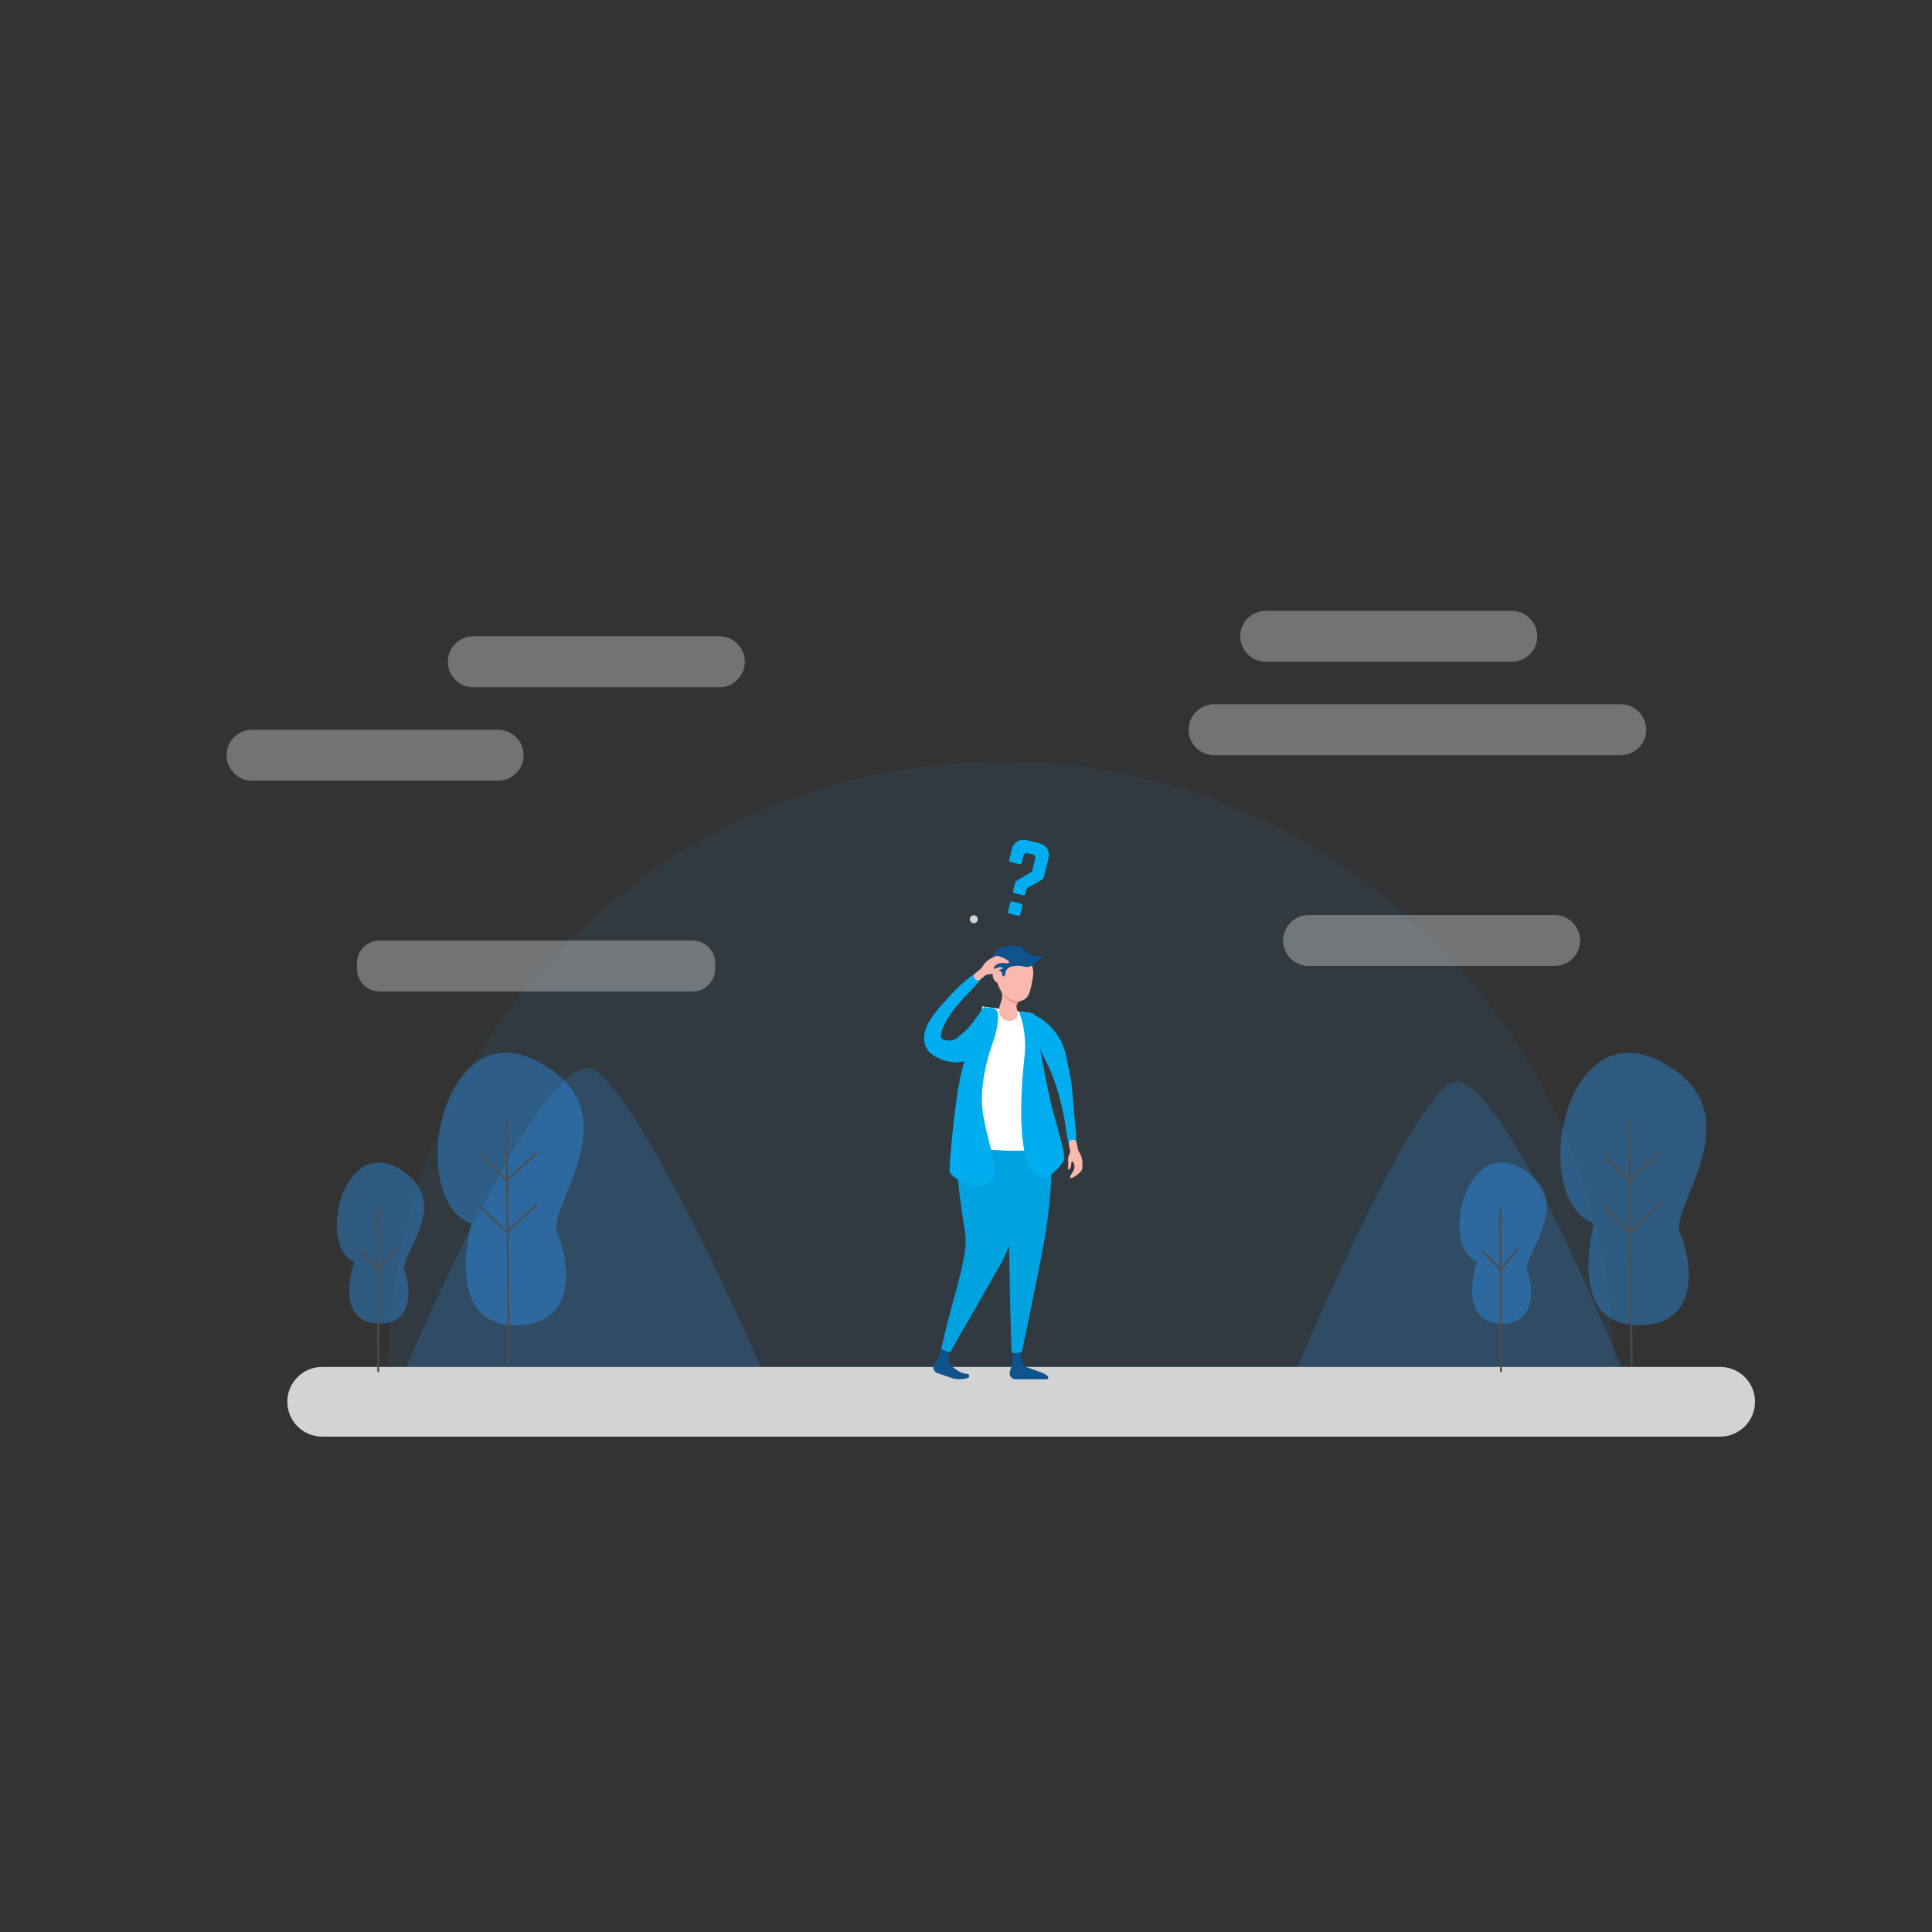 <svg xmlns="http://www.w3.org/2000/svg" xmlns:xlink="http://www.w3.org/1999/xlink" version="1.1" id="Layer_1" x="0px" y="0px" viewBox="0 0 1080 1080" enable-background="new 0 0 1080 1080" xml:space="preserve" width="1080" height="1080">
<rect x="0" y="0" width="1080" height="1080" fill="#333333" stroke="none"/>
<path xmlns="http://www.w3.org/2000/svg" opacity="0.07" fill="#2A94F4" d="M216.861,768.599c0-189.286,153.447-342.733,342.733-342.733  s342.733,153.447,342.733,342.733"/>
<g xmlns="http://www.w3.org/2000/svg" opacity="0.2">
	<g>
		<path fill="#2A94F4" d="M224.499,770.302c0,0,79.44-189.446,107.912-171.925c28.472,17.521,95.727,171.925,95.727,171.925H224.499    z"/>
	</g>
</g>
<g xmlns="http://www.w3.org/2000/svg" opacity="0.2">
	<g>
		<path fill="#2A94F4" d="M908.92,770.302c0,0-72.622-181.361-98.65-164.587c-26.028,16.773-87.511,164.587-87.511,164.587H908.92z"/>
	</g>
</g>
<g xmlns="http://www.w3.org/2000/svg">
	<path fill="#5E349D" d="M574.925,773.586h-50.373c-1.815,0-3.285-1.472-3.285-3.285c0-1.814,1.47-3.285,3.285-3.285h50.373   c1.814,0,3.285,1.471,3.285,3.285C578.21,772.115,576.739,773.586,574.925,773.586z"/>
</g>
<g xmlns="http://www.w3.org/2000/svg">
	<path fill="#D3D3D3" d="M546.591,513.852c0,1.228-0.996,2.224-2.224,2.224c-1.228,0-2.224-0.996-2.224-2.224   c0-1.228,0.996-2.224,2.224-2.224C545.595,511.628,546.591,512.624,546.591,513.852z"/>
</g>
<g xmlns="http://www.w3.org/2000/svg" opacity="0.4">
	<path fill="#D3D3D3" d="M906.013,422.177H678.659c-7.83,0-14.236-6.406-14.236-14.236l0,0c0-7.83,6.406-14.236,14.236-14.236   h227.355c7.83,0,14.236,6.406,14.236,14.236l0,0C920.249,415.771,913.843,422.177,906.013,422.177z"/>
</g>
<g xmlns="http://www.w3.org/2000/svg" opacity="0.4">
	<path fill="#D3D3D3" d="M402.144,384.162H264.576c-7.83,0-14.236-6.406-14.236-14.236l0,0c0-7.83,6.406-14.236,14.236-14.236   h137.567c7.83,0,14.236,6.406,14.236,14.236l0,0C416.379,377.756,409.973,384.162,402.144,384.162z"/>
</g>
<g xmlns="http://www.w3.org/2000/svg" opacity="0.4">
	<path fill="#D3D3D3" d="M845.123,369.927H707.556c-7.83,0-14.236-6.406-14.236-14.236l0,0c0-7.83,6.406-14.236,14.236-14.236   h137.567c7.83,0,14.236,6.406,14.236,14.236l0,0C859.359,363.52,852.953,369.927,845.123,369.927z"/>
</g>
<g xmlns="http://www.w3.org/2000/svg" opacity="0.4">
	<path fill="#D3D3D3" d="M278.466,436.413H140.899c-7.83,0-14.236-6.406-14.236-14.236l0,0c0-7.83,6.406-14.236,14.236-14.236   h137.567c7.83,0,14.236,6.406,14.236,14.236l0,0C292.702,430.007,286.296,436.413,278.466,436.413z"/>
</g>
<g xmlns="http://www.w3.org/2000/svg" opacity="0.4">
	<path fill="#D3D3D3" d="M869.087,540H731.519c-7.83,0-14.236-6.406-14.236-14.236l0,0c0-7.83,6.406-14.236,14.236-14.236h137.567   c7.83,0,14.236,6.406,14.236,14.236l0,0C883.323,533.594,876.916,540,869.087,540z"/>
</g>
<g xmlns="http://www.w3.org/2000/svg" opacity="0.4">
	<path fill="#D3D3D3" d="M387.179,554.236H212.134c-6.927,0-12.594-5.667-12.594-12.594v-3.283c0-6.927,5.667-12.595,12.594-12.595   h175.045c6.927,0,12.595,5.668,12.595,12.595v3.283C399.774,548.568,394.106,554.236,387.179,554.236z"/>
</g>
<path xmlns="http://www.w3.org/2000/svg" fill="#D3D3D3" d="M981.068,783.595c0,10.76-8.723,19.483-19.483,19.483H180.092c-10.76,0-19.483-8.723-19.483-19.483l0,0  c0-10.76,8.723-19.483,19.483-19.483h781.494C972.346,764.112,981.068,772.835,981.068,783.595L981.068,783.595z"/>
<path xmlns="http://www.w3.org/2000/svg" opacity="0.4" fill="#2A94F4" d="M263.498,683.959c0,0-15.523,54.903,22.55,56.774s32.149-36.304,25.534-51.27  c-6.615-14.966,43.571-67.686-11.034-96.142C245.944,564.867,226.923,670.823,263.498,683.959z"/>
<path xmlns="http://www.w3.org/2000/svg" opacity="0.4" fill="#2A94F4" d="M198.031,705.404c0,0-11.147,31.814,11.237,34.299c22.384,2.486,20.277-20.242,16.919-29.308  c-3.358-9.066,28.152-38.334-3.017-57.097S176.939,696.329,198.031,705.404z"/>
<line xmlns="http://www.w3.org/2000/svg" fill="none" stroke="#4D4D4D" stroke-miterlimit="10" x1="211.073" y1="676.203" x2="211.44" y2="767.016"/>
<polyline xmlns="http://www.w3.org/2000/svg" fill="none" stroke="#4D4D4D" stroke-miterlimit="10" points="221.062,697.781 211.209,709.943 200.768,699.078 "/>
<line xmlns="http://www.w3.org/2000/svg" fill="none" stroke="#4D4D4D" stroke-miterlimit="10" x1="283.103" y1="626.509" x2="284.525" y2="764.112"/>
<polyline xmlns="http://www.w3.org/2000/svg" fill="none" stroke="#4D4D4D" stroke-miterlimit="10" points="300.345,644.196 283.447,659.779 268.141,645.477 "/>
<polyline xmlns="http://www.w3.org/2000/svg" fill="none" stroke="#4D4D4D" stroke-miterlimit="10" points="300.252,673.124 283.354,688.708 268.048,674.405 "/>
<path xmlns="http://www.w3.org/2000/svg" opacity="0.4" fill="#2A94F4" d="M891.105,683.959c0,0-15.523,54.903,22.55,56.774c38.073,1.871,32.149-36.304,25.534-51.27  c-6.615-14.966,43.571-67.686-11.034-96.142C873.551,564.867,854.53,670.823,891.105,683.959z"/>
<path xmlns="http://www.w3.org/2000/svg" opacity="0.4" fill="#2A94F4" d="M825.638,705.404c0,0-11.147,31.814,11.237,34.299c22.384,2.486,20.277-20.242,16.919-29.308  s28.152-38.334-3.017-57.097S804.546,696.329,825.638,705.404z"/>
<line xmlns="http://www.w3.org/2000/svg" fill="none" stroke="#4D4D4D" stroke-miterlimit="10" x1="838.679" y1="676.203" x2="839.047" y2="767.016"/>
<polyline xmlns="http://www.w3.org/2000/svg" fill="none" stroke="#4D4D4D" stroke-miterlimit="10" points="848.668,697.781 838.816,709.943 828.375,699.078 "/>
<line xmlns="http://www.w3.org/2000/svg" fill="none" stroke="#4D4D4D" stroke-miterlimit="10" x1="910.709" y1="626.509" x2="912.132" y2="764.112"/>
<polyline xmlns="http://www.w3.org/2000/svg" fill="none" stroke="#4D4D4D" stroke-miterlimit="10" points="927.951,644.196 911.053,659.779 895.748,645.477 "/>
<polyline xmlns="http://www.w3.org/2000/svg" fill="none" stroke="#4D4D4D" stroke-miterlimit="10" points="927.858,673.124 910.96,688.708 895.655,674.405 "/>
<g xmlns="http://www.w3.org/2000/svg">
	<g>
		<polygon fill="#FAB9AF" points="587.396,638.962 577.079,566.468 549.245,562.648 534.768,638.438   "/>
		<path fill="#0E538C" d="M565.882,751.291l0.03,8.171c0.006,1.662-0.22,3.317-0.671,4.917l-0.71,2.517    c-0.583,2.066,0.97,4.117,3.117,4.109c5.565-0.02,15.077-0.005,17.529-0.001c0.401,0.001,0.794-0.27,0.829-0.67    c0.207-2.386-6.684-3.983-11.874-5.992c-3.953-1.53-3.742-8.636-3.255-12.785c0.184-1.568-1.123-2.902-2.696-2.771l0,0    C566.878,748.894,565.878,749.985,565.882,751.291z"/>
		<path fill="#0E538C" d="M527.632,748.999l-2.816,9.348c-0.124,0.413-0.31,0.805-0.551,1.163l-1.996,2.964    c-1.267,1.882-0.355,4.452,1.815,5.114c0,0,4.024,1.416,8.173,2.779c4.247,1.395,9.588,0.229,9.588-0.891    c0-2.49-2.321-0.514-6.209-3.114c-1.303-0.871-2.648-1.783-3.847-2.724c-3.346-2.627-0.424-9.277,1.624-13.023    c0.737-1.347-0.045-3.019-1.547-3.339l-0.97-0.207C529.472,746.765,528.052,747.605,527.632,748.999z"/>
		<path fill="#00aef0" d="M556.39,639.663l30.843-2.589c0,0,3.106,22.448-4.689,63.085c-3.656,19.056-11.274,55.471-11.274,55.471    c-1.888,0.826-3.808,1.034-5.763,0.546c0,0-0.579-16.063-0.932-33.361c-0.339-16.59-0.431-34.317-1.488-40.117    C560.927,670.851,556.39,639.663,556.39,639.663z"/>
		<path opacity="0.07" d="M556.39,639.663l30.843-2.589c0,0,3.106,22.448-4.689,63.085c-3.656,19.056-11.274,55.471-11.274,55.471    c-1.888,0.826-3.808,1.034-5.763,0.546c0,0-0.579-16.063-0.932-33.361c-0.339-16.59-0.431-34.317-1.488-40.117    C560.927,670.851,556.39,639.663,556.39,639.663z"/>
		<path fill="#00aef0" d="M562.757,640.054c3.184,17.09,10.298,42.645-3.405,66.653c-13.703,24.007-28.094,48.966-28.094,48.966    c-1.854,0.076-3.536-0.597-5.099-1.783c0,0,2.403-10.884,5.876-23.592c3.973-14.538,9.006-31.639,7.572-40.555    c-2.687-16.71-5.774-38.964-4.838-49.772C535.704,629.165,561.082,631.068,562.757,640.054z"/>
		<path opacity="0.07" d="M562.757,640.054c3.184,17.09,10.298,42.645-3.405,66.653c-13.703,24.007-28.094,48.966-28.094,48.966    c-1.854,0.076-3.536-0.597-5.099-1.783c0,0,2.403-10.884,5.876-23.592c3.973-14.538,9.006-31.639,7.572-40.555    c-2.687-16.71-5.774-38.964-4.838-49.772C535.704,629.165,561.082,631.068,562.757,640.054z"/>
		<path fill="#FFFFFF" d="M588.462,637.116l-11.382-70.647l-27.834-3.82l-14.959,74.599c-0.281,1.402,0.627,2.763,2.032,3.03    c5.182,0.982,17.682,3.034,31.671,3.034c10.443,0,16.312-2.031,18.982-3.316C588.053,639.473,588.653,638.301,588.462,637.116z"/>
		<path fill="#00aef0" d="M557.941,567.048c0,5.089-0.925,10.13-2.663,14.913c-3.401,9.358-8.502,27.052-5.471,42.642    c4.365,22.449,9.977,31.524,2.702,36.755c-7.275,5.232-21.228-3.498-21.63-6.408c-0.403-2.91,2.715-38.658,6.249-54.145    c3.534-15.487,13.431-37.752,13.431-37.752l4.193,0.448C556.565,563.695,557.941,565.225,557.941,567.048L557.941,567.048z"/>
		<path fill="#00aef0" d="M569.528,565.432c0,0,4.827,10.433,3.144,25.422c-1.684,14.989-5.585,60.633,8.055,67.525    c4.319,2.183,14.183-7.483,14.183-11.068c0-3.586-3.292-15.589-6.411-26.502c-3.119-10.913-10.637-54.234-10.637-54.234    L569.528,565.432z"/>
		<g>
			<path fill="#FAB9AF" d="M565.642,533.098c-6.212,0-8.53,4.422-8.648,12.602c-0.044,3.063,1.334,6.099,2.443,8.037     c0.824,1.44,1.05,3.145,0.58,4.736l-1.364,4.617c-0.927,4.283,1.107,6.632,4.109,7.485c1.487,0.422,3.27,0.095,4.568-0.744     c1.544-0.998,1.671-3.144,1.384-4.961l-0.352-1.316c-0.475-1.773,0.553-3.685,2.347-4.077c4.783-1.046,5.468-6.032,6.75-13.776     C578.794,537.629,571.854,533.098,565.642,533.098z"/>
			<path fill="#0E538C" d="M565.413,528.551c-4.308,0-11.424,2.433-10.525,8.65l0.794,4.397c0.317,1.756,1.782,3.071,3.56,3.223l0,0     c0.165,0.608,0.716,1.03,1.346,1.03c0.77,0,1.394-0.624,1.394-1.394l0,0c0-1.983,1.392-3.675,3.327-4.11     c2.373-0.533,4.908-0.66,7.561,0.053c4.866,1.307,10.642-6.75,10.65-6.831c0,0-2.464,1.886-7.338,0.096     C571.309,531.875,573.341,528.31,565.413,528.551z"/>
			<path fill="#FAB9AF" d="M560.418,545.851c0,1.897-0.706,3.434-2.532,3.434s-2.998-2.608-2.998-4.505     c0-1.897,1.172-2.363,2.998-2.363S560.418,543.954,560.418,545.851z"/>
		</g>
		<path fill="#00aef0" d="M551.007,542.954c0,0-0.659,1.556-2.231,3.745c-0.783,1.099-1.8,2.35-3.048,3.69    c-1.231,1.359-2.622,2.88-4.162,4.507c-1.528,1.638-3.214,3.375-4.909,5.279c-1.712,1.885-3.396,3.975-4.968,6.211    c-1.534,2.255-3.023,4.632-4.14,7.061c-0.545,1.211-1.017,2.435-1.289,3.572c-0.283,1.129-0.363,2.192-0.219,2.836    c0.072,0.318,0.178,0.526,0.274,0.645c0.111,0.109,0.22,0.153,0.353,0.243c0.273,0.16,0.868,0.487,1.842,0.678l0.546,0.136    c0.083,0.018,0.2,0.055,0.255,0.058l0.158,0.007l0.629,0.048l0.735,0.032l0.703-0.047c0.915-0.127,1.713-0.399,2.399-0.785    c1.366-0.78,2.364-1.756,3.587-2.74c1.195-1.013,2.516-2.174,3.722-3.49c2.412-2.636,4.479-5.61,6.025-7.849    c0.8-1.177,1.429-2.101,1.858-2.731c0.456-0.661,0.734-1.029,0.734-1.029l1.399,0.045c0,0,0.239,0.39,0.621,1.151    c0.351,0.759,0.849,1.898,1.236,3.406c0.769,2.99,1.258,7.587-0.604,13.037c-0.946,2.69-2.485,5.637-5.124,8.182    c-1.326,1.256-2.923,2.39-4.757,3.242c-1.827,0.861-3.889,1.406-5.984,1.625c-4.211,0.421-8.454-0.523-11.827-2.107    c-0.891-0.399-1.927-0.899-2.895-1.53c-0.985-0.674-1.979-1.443-2.85-2.511c-0.871-1.039-1.576-2.299-2.012-3.608    c-0.42-1.311-0.568-2.616-0.552-3.814c0.059-2.403,0.692-4.347,1.403-6.067c0.723-1.723,1.594-3.212,2.497-4.614    c1.808-2.791,3.764-5.209,5.74-7.436c1.953-2.239,3.89-4.303,5.708-6.264c1.837-1.942,3.599-3.739,5.305-5.311    c1.698-1.58,3.33-2.94,4.811-4.102c1.463-1.182,2.843-2.092,4.049-2.757c2.406-1.338,4.087-1.72,4.087-1.72L551.007,542.954z"/>
		<path fill="#00aef0" d="M599.345,643.368c0,0-0.934-1.232-1.702-3.467c-0.408-1.115-0.68-2.492-1.011-4.068    c-0.307-1.579-0.622-3.362-0.888-5.316c-0.284-1.951-0.558-4.069-0.964-6.29c-0.409-2.22-0.962-4.541-1.525-6.929    c-0.581-2.385-1.246-4.832-1.967-7.266c-0.342-1.229-0.762-2.416-1.125-3.627c-0.404-1.183-0.776-2.308-1.254-3.583    c-0.443-1.205-0.921-2.414-1.395-3.6c-0.514-1.173-1.025-2.333-1.578-3.45c-1.089-2.243-2.239-4.351-3.191-6.394    c-0.973-2.039-1.795-4.006-2.579-5.888c-0.81-1.863-1.584-3.631-2.365-5.268c-0.784-1.632-1.529-3.168-2.254-4.536    c-0.724-1.366-1.373-2.617-1.95-3.645c-0.579-1.069-1.034-1.908-1.345-2.481c-0.319-0.588-0.48-0.929-0.48-0.929l0.692-0.981    c0,0,0.373,0.048,1.054,0.19c0.35,0.059,0.759,0.167,1.238,0.307c0.483,0.135,1.047,0.288,1.644,0.519    c1.214,0.434,2.653,1.067,4.208,1.976c1.55,0.91,3.246,2.075,4.897,3.572c1.653,1.49,3.319,3.267,4.807,5.323    c1.503,2.042,2.865,4.346,3.86,6.855c1.037,2.496,1.678,5.191,2.242,7.88c0.524,2.654,1.056,5.35,1.588,8.047    c0.248,1.267,0.498,2.711,0.734,4.081c0.191,1.362,0.378,2.727,0.508,4.057c0.295,2.669,0.489,5.27,0.685,7.779    c0.221,2.504,0.353,4.924,0.567,7.203c0.215,2.279,0.494,4.419,0.698,6.402c0.223,1.98,0.336,3.805,0.393,5.426    c0.037,1.624,0.072,3.038-0.092,4.223c-0.276,2.363-0.957,3.762-0.957,3.762L599.345,643.368z"/>
		<path fill="#FAB9AF" d="M558.623,542.232c-1.669,0.849-3.25,1.884-3.946,2.152c-0.29,0.112-1.157,0.175-1.407,0.211    c-0.734,0.105-1.887,0.152-2.454,0.63l-2.418,1.969c-1.153,0.971-2.496,1.15-3.467-0.002l0,0    c-1.052-1.248-0.464-2.713,0.897-3.613l1.669-1.406c1.09-0.721,1.75-1.863,2.458-2.961c1.44-2.234,4.155-3.673,6.44-4.624    c1.434-0.597,3.342,0.262,5.819,1.544c1.217,0.63,2.916,1.97,1.227,2.329c-1.415,0.301-5.291-1.393-7.633,2.064    c-0.115,0.17-0.379,0.627-0.223,0.824c0.466,0.588,1.828-0.38,2.681-0.628c1.197-0.349,2.065-0.035,2.287,0.417    C560.791,541.616,559.815,541.625,558.623,542.232z"/>
		<path fill="#FAB9AF" d="M597.181,651.546c0.037-1.873-0.132-3.754-0.04-4.494c0.038-0.309,0.39-1.103,0.477-1.34    c0.253-0.697,0.755-1.736,0.6-2.462l-0.598-3.06c-0.314-1.474,0.161-2.744,1.635-3.057l0,0c1.596-0.34,2.612,0.868,2.765,2.493    l0.454,2.135c0.123,1.301,0.819,2.421,1.454,3.563c1.292,2.323,1.283,5.395,1.045,7.859c-0.149,1.546-1.805,2.825-4.102,4.406    c-1.129,0.777-3.111,1.644-2.633-0.014c0.401-1.39,3.72-4.011,1.773-7.706c-0.096-0.182-0.375-0.63-0.622-0.585    c-0.739,0.134-0.526,1.792-0.709,2.661c-0.256,1.22-0.942,1.838-1.445,1.822C596.703,653.748,597.155,652.883,597.181,651.546z"/>
	</g>
	<path fill="#E8948B" d="M559.663,554.176c0,0,4.64,6.378,10.413,5.514c0,0-1.199,0.573-1.49,1.505   C568.585,561.195,563.102,560.79,559.663,554.176z"/>
</g>
<g xmlns="http://www.w3.org/2000/svg">
	<path fill="#00aef0" d="M564.661,504.723c0.164-0.666,0.61-0.936,1.275-0.773l4.815,1.183c0.667,0.164,0.938,0.61,0.773,1.276   l-1.157,4.713c-0.164,0.666-0.61,0.937-1.277,0.773l-4.815-1.183c-0.665-0.164-0.936-0.61-0.771-1.276L564.661,504.723z    M580.387,471.216c4.764,1.17,6.748,4.374,5.565,9.188l-2.479,10.092c-0.138,0.563-0.38,0.884-0.878,1.142l-8.041,4.652   c-0.446,0.271-0.688,0.591-0.826,1.155l-0.554,2.253c-0.163,0.667-0.609,0.937-1.276,0.773l-4.815-1.183   c-0.665-0.164-0.936-0.61-0.772-1.276l1.107-4.507c0.126-0.513,0.367-0.833,0.813-1.104l8.666-5.205l1.736-7.07   c0.327-1.332-0.266-2.237-1.547-2.552l-2.458-0.604c-1.384-0.34-2.225,0.214-2.552,1.546l-0.981,3.996   c-0.126,0.512-0.509,0.744-1.021,0.618l-5.328-1.309c-0.563-0.138-0.744-0.508-0.618-1.021l1.334-5.43   c1.183-4.815,4.373-6.747,9.188-5.564L580.387,471.216z"/>
</g>
</svg>